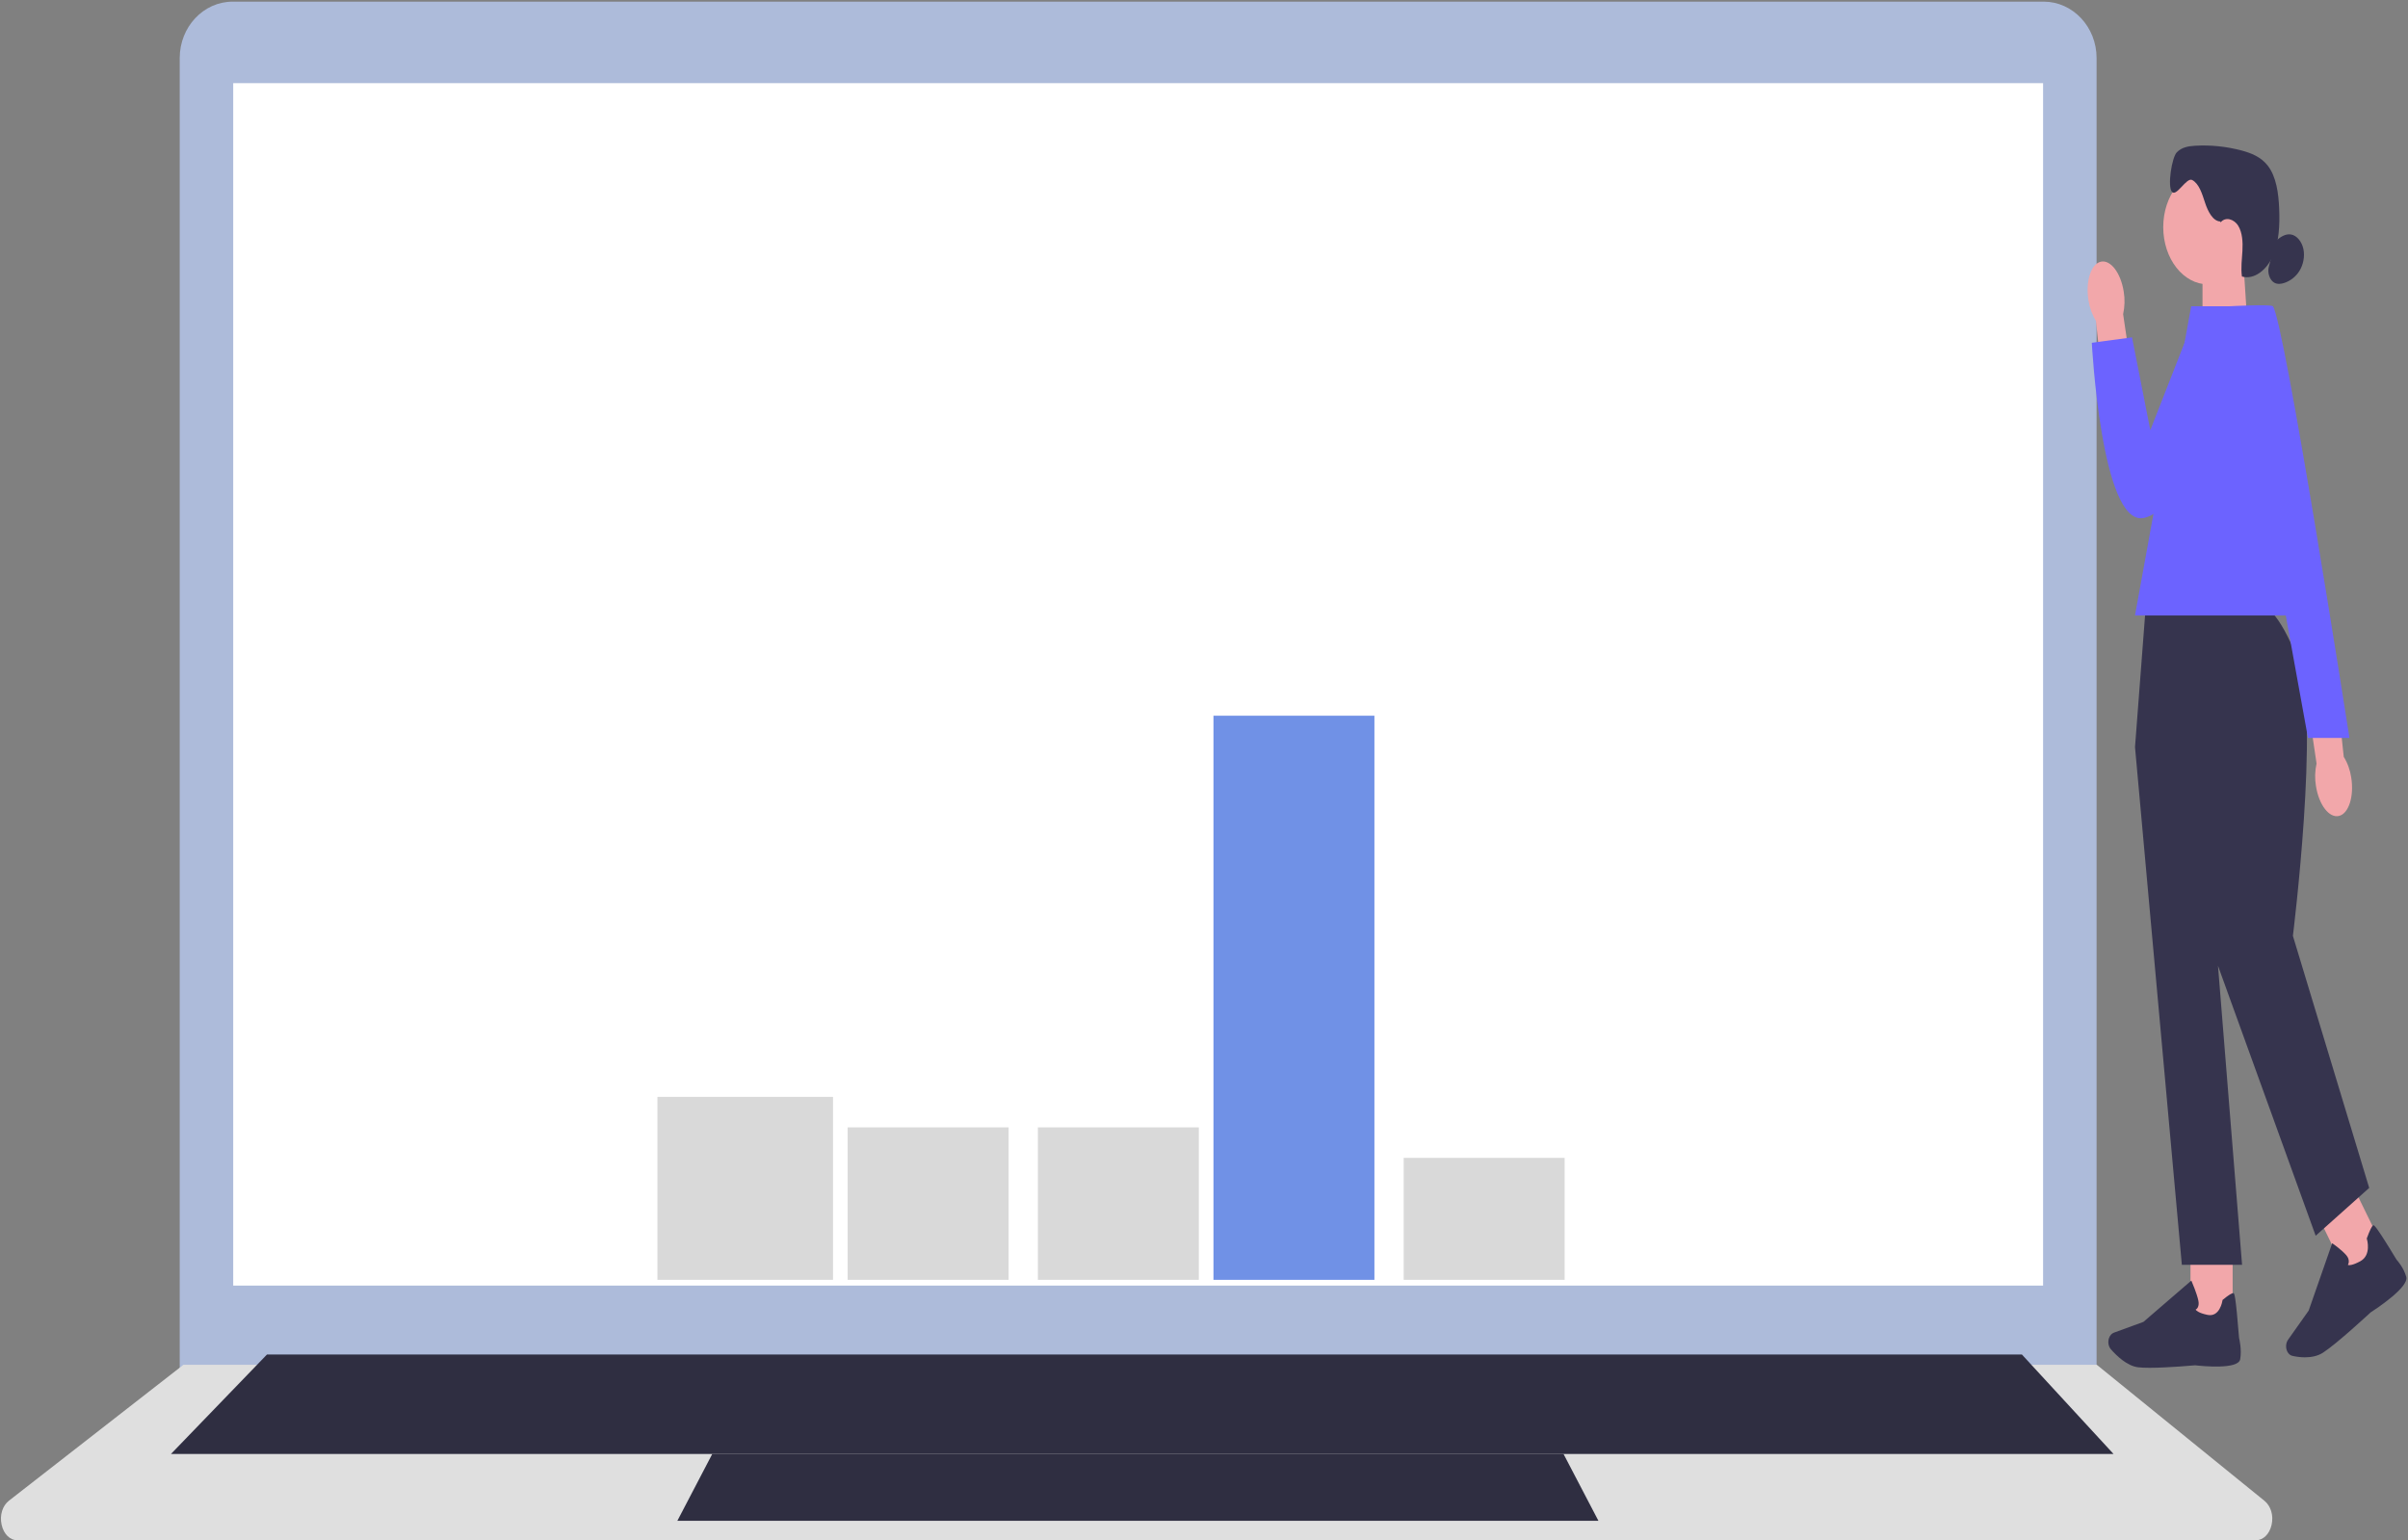 <svg width="619" height="396" viewBox="0 0 619 396" fill="none" xmlns="http://www.w3.org/2000/svg">
<rect x="0" y="0" width="619" height="396" fill="#808080" stroke="none"/>
<g clip-path="url(#clip0_64_27)">
<path d="M538.948 352.775H46.198V14.918C46.198 6.929 52.301 0.423 59.812 0.423H525.334C532.837 0.423 538.948 6.921 538.948 14.918V352.775Z" fill="#ADBBDA"/>
<path d="M579.778 396H4.568C2.581 396 0.955 394.425 0.413 391.978C-0.121 389.541 0.625 387.104 2.322 385.79L47.16 350.858H538.985L539.126 350.968L582.103 385.84C583.76 387.184 584.482 389.611 583.933 392.028C583.383 394.435 581.757 396 579.794 396H579.778Z" fill="#DFDFDF"/>
<path d="M525.196 21.38H59.949V330.507H525.196V21.38Z" fill="white"/>
<path d="M543.304 373.795H43.947L68.632 348.22H519.743L543.304 373.795Z" fill="#2F2E41"/>
<path d="M410.896 390.985H174.117L183.094 373.795H401.919L410.896 390.985Z" fill="#2F2E41"/>
<path d="M577.736 83.626L566.175 88.481V67.218H576.668L577.736 83.626Z" fill="#F2A7AA"/>
<path d="M567.604 73.106C573.967 73.106 579.126 66.518 579.126 58.393C579.126 50.267 573.967 43.68 567.604 43.68C561.241 43.68 556.083 50.267 556.083 58.393C556.083 66.518 561.241 73.106 567.604 73.106Z" fill="#F2A7AA"/>
<path d="M570.769 56.938C568.837 56.868 567.572 54.371 566.826 52.104C566.08 49.828 565.303 47.22 563.52 46.277C562.059 45.505 559.475 50.69 558.321 49.316C557.119 47.882 558.289 40.48 559.569 39.156C560.85 37.833 562.593 37.572 564.242 37.471C568.256 37.231 572.301 37.652 576.235 38.695C578.67 39.347 581.175 40.32 582.935 42.566C585.157 45.415 585.731 49.717 585.888 53.739C586.053 57.851 585.864 62.164 584.301 65.754C582.738 69.355 579.455 72.012 576.314 71.09C576 68.903 576.314 66.667 576.44 64.45C576.557 62.234 576.44 59.847 575.379 58.082C574.319 56.316 572.057 55.624 570.824 57.189" fill="#36344E"/>
<path d="M584.946 62.033C586.1 60.95 587.475 60.057 588.896 60.278C590.428 60.519 591.723 62.133 592.116 64.039C592.509 65.945 592.069 68.051 591.119 69.605C590.168 71.16 588.763 72.193 587.27 72.715C586.406 73.015 585.464 73.136 584.639 72.684C583.43 72.022 582.778 70.037 583.249 68.472" fill="#36344E"/>
<path d="M573.919 320.138H563.088V339.756H573.919V320.138Z" fill="#F2A7AA"/>
<path d="M552.54 351.64C551.402 351.64 550.388 351.6 549.627 351.51C546.752 351.169 544.003 348.461 542.621 346.876C542 346.164 541.804 345.031 542.126 344.048C542.354 343.346 542.817 342.824 543.391 342.614L550.993 339.836L563.3 329.225L563.434 329.536C563.489 329.656 564.69 332.434 565.099 334.309C565.256 335.022 565.209 335.623 564.981 336.085C564.816 336.406 564.596 336.586 564.408 336.696C564.627 336.997 565.326 337.599 567.478 338.04C570.612 338.682 571.28 334.52 571.303 334.35L571.327 334.209L571.421 334.129C572.913 332.895 573.832 332.344 574.154 332.464C574.351 332.544 574.68 332.665 575.576 343.988C575.662 344.339 576.29 346.946 575.866 349.434C575.403 352.142 566.135 351.209 564.282 350.998C564.227 350.998 557.292 351.64 552.533 351.64H552.54Z" fill="#36344E"/>
<path d="M604.753 304.71L595.563 312.029L603.693 328.675L612.883 321.356L604.753 304.71Z" fill="#F2A7AA"/>
<path d="M592.556 348.952C591.283 348.952 590.113 348.762 589.281 348.571C588.464 348.391 587.82 347.558 587.686 346.505C587.592 345.753 587.765 345.001 588.165 344.429L593.467 336.937L599.514 319.617L599.758 319.787C599.852 319.847 602.027 321.392 603.151 322.716C603.575 323.217 603.787 323.749 603.779 324.3C603.779 324.681 603.661 324.992 603.551 325.203C603.865 325.303 604.706 325.343 606.716 324.26C609.646 322.686 608.483 318.704 608.436 318.533L608.397 318.403L608.444 318.273C609.206 316.217 609.748 315.123 610.07 315.013C610.266 314.943 610.604 314.833 616.047 323.829C616.267 324.07 617.877 325.855 618.552 328.262C619.282 330.869 611.028 336.346 609.371 337.419C609.316 337.469 600.684 345.482 597.142 347.759C595.737 348.662 594.072 348.942 592.556 348.942V348.952Z" fill="#36344E"/>
<path d="M581.898 156.038H551.575L548.826 192.064L560.866 325.163H576.346L570.157 248.288L595.266 317.691L609.026 305.395L589.414 240.605C589.414 240.605 596.42 184.16 590.915 170.099C585.409 156.038 581.898 156.038 581.898 156.038Z" fill="#36344E"/>
<path d="M596.978 158.235H548.818L563.269 78.732H584.247L596.978 158.235Z" fill="#6C63FF"/>
<path d="M536.856 77.157C536.086 72.323 537.492 67.9 539.998 67.289C542.503 66.677 545.15 70.097 545.919 74.941C546.249 76.867 546.194 78.862 545.77 80.768L548.818 101.318L540.948 102.903L538.78 82.483C537.806 80.928 537.147 79.103 536.856 77.157Z" fill="#F2A7AA"/>
<path d="M583.736 78.732H565.232L552.76 110.595L548.056 86.725L537.72 88.129C537.72 88.129 540.163 134.776 550.86 133.201C561.549 131.627 586.485 89.594 583.744 78.742L583.736 78.732Z" fill="#6C63FF"/>
<path d="M604.407 199.896C605.177 204.731 603.771 209.154 601.266 209.765C598.76 210.377 596.114 206.957 595.344 202.113C595.014 200.187 595.069 198.191 595.493 196.286L592.446 175.736L600.315 174.151L602.483 194.571C603.457 196.125 604.117 197.951 604.407 199.896Z" fill="#F2A7AA"/>
<path d="M573.188 78.732C573.188 78.732 583.704 78.16 584.246 78.732C587.113 81.731 603.952 189.717 603.952 189.717H593.286L573.18 78.732H573.188Z" fill="#6C63FF"/>
<path d="M214.136 281.992H169V329.029H214.136V281.992Z" fill="#D9D9D9"/>
<path d="M259.273 289.832H217.898V329.029H259.273V289.832Z" fill="#D9D9D9"/>
<path d="M308.171 289.832H266.795V329.029H308.171V289.832Z" fill="#D9D9D9"/>
<path d="M402.205 297.671H360.83V329.029H402.205V297.671Z" fill="#D9D9D9"/>
<path d="M353.307 184H311.932V329.029H353.307V184Z" fill="#7091E6"/>
</g>
<defs>
<clipPath id="clip0_64_27">
<rect width="619" height="396" fill="white"/>
</clipPath>
</defs>
</svg>
